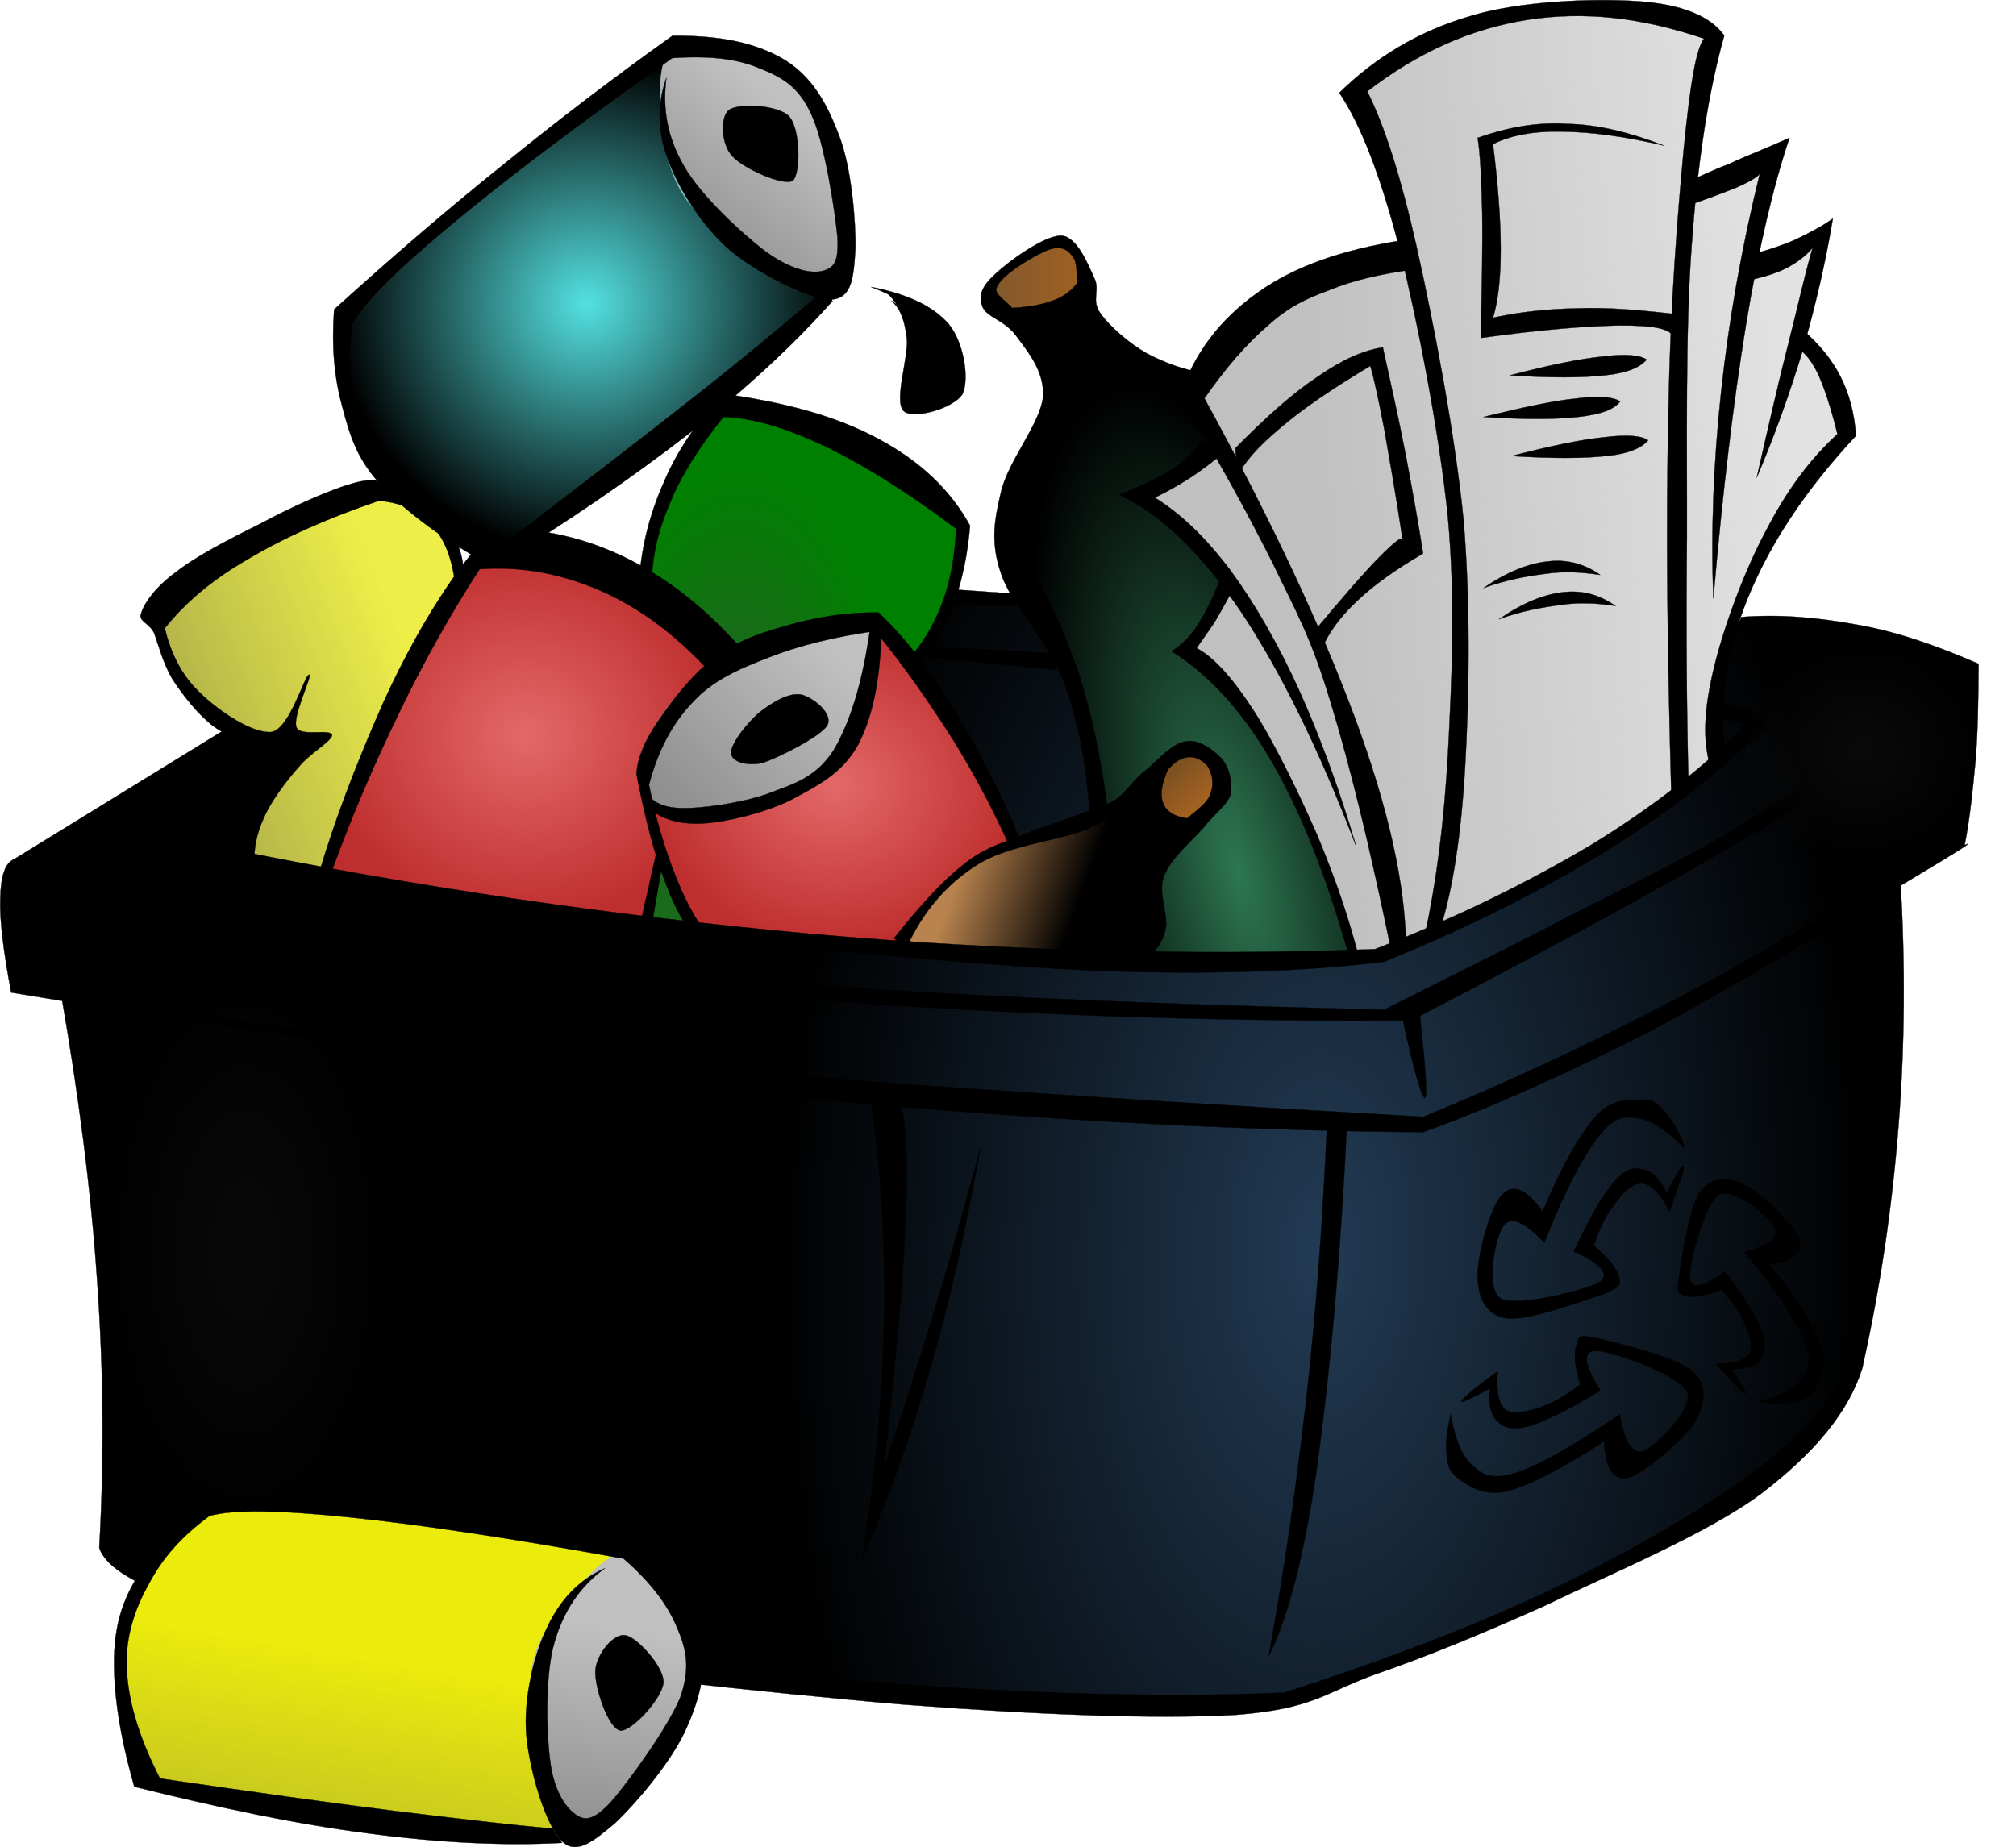 <?xml version="1.0" encoding="UTF-8" standalone="no"?>
<!-- Created with Inkscape (http://www.inkscape.org/) -->

<svg
   xmlns:dc="http://purl.org/dc/elements/1.1/"
   xmlns:cc="http://creativecommons.org/ns#"
   xmlns:rdf="http://www.w3.org/1999/02/22-rdf-syntax-ns#"
   xmlns:svg="http://www.w3.org/2000/svg"
   xmlns="http://www.w3.org/2000/svg"
   xmlns:xlink="http://www.w3.org/1999/xlink"
   xmlns:sodipodi="http://sodipodi.sourceforge.net/DTD/sodipodi-0.dtd"
   xmlns:inkscape="http://www.inkscape.org/namespaces/inkscape"
   id="svg2"
   xml:space="preserve"
   version="1.1"
   viewBox="0 0 254.523 233.265"
   inkscape:version="0.91 r13725"
   sodipodi:docname="RECYCLE-shaded.svg"
   width="254.523"
   height="233.263"><defs
     id="defs205005"><linearGradient
       inkscape:collect="always"
       id="linearGradient205862"><stop
         style="stop-color:#ffffff;stop-opacity:1;"
         offset="0"
         id="stop205864" /><stop
         style="stop-color:#ffffff;stop-opacity:0;"
         offset="1"
         id="stop205866" /></linearGradient><linearGradient
       inkscape:collect="always"
       id="linearGradient205700"><stop
         style="stop-color:#7f5122;stop-opacity:1;"
         offset="0"
         id="stop205702" /><stop
         style="stop-color:#7f5122;stop-opacity:0;"
         offset="1"
         id="stop205704" /></linearGradient><linearGradient
       inkscape:collect="always"
       id="linearGradient205690"><stop
         style="stop-color:#b8834e;stop-opacity:1;"
         offset="0"
         id="stop205692" /><stop
         style="stop-color:#b8834e;stop-opacity:0;"
         offset="1"
         id="stop205694" /></linearGradient><linearGradient
       inkscape:collect="always"
       id="linearGradient205672"><stop
         style="stop-color:#39648f;stop-opacity:1;"
         offset="0"
         id="stop205674" /><stop
         style="stop-color:#39648f;stop-opacity:0;"
         offset="1"
         id="stop205676" /></linearGradient><linearGradient
       inkscape:collect="always"
       id="linearGradient205662"><stop
         style="stop-color:#8f8f8f;stop-opacity:1;"
         offset="0"
         id="stop205664" /><stop
         style="stop-color:#8f8f8f;stop-opacity:0;"
         offset="1"
         id="stop205666" /></linearGradient><linearGradient
       inkscape:collect="always"
       id="linearGradient205652"><stop
         style="stop-color:#8f8f8f;stop-opacity:1;"
         offset="0"
         id="stop205654" /><stop
         style="stop-color:#8f8f8f;stop-opacity:0;"
         offset="1"
         id="stop205656" /></linearGradient><linearGradient
       inkscape:collect="always"
       id="linearGradient205642"><stop
         style="stop-color:#8f8f8f;stop-opacity:1;"
         offset="0"
         id="stop205644" /><stop
         style="stop-color:#8f8f8f;stop-opacity:0;"
         offset="1"
         id="stop205646" /></linearGradient><linearGradient
       inkscape:collect="always"
       id="linearGradient205624"><stop
         style="stop-color:#c8c820;stop-opacity:1;"
         offset="0"
         id="stop205626" /><stop
         style="stop-color:#c8c820;stop-opacity:0;"
         offset="1"
         id="stop205628" /></linearGradient><linearGradient
       inkscape:collect="always"
       id="linearGradient205614"><stop
         style="stop-color:#afaf4a;stop-opacity:1;"
         offset="0"
         id="stop205616" /><stop
         style="stop-color:#afaf4a;stop-opacity:0;"
         offset="1"
         id="stop205618" /></linearGradient><linearGradient
       inkscape:collect="always"
       id="linearGradient205604"><stop
         style="stop-color:#2f5a2f;stop-opacity:1;"
         offset="0"
         id="stop205606" /><stop
         style="stop-color:#2f5a2f;stop-opacity:0;"
         offset="1"
         id="stop205608" /></linearGradient><linearGradient
       inkscape:collect="always"
       id="linearGradient205591"><stop
         style="stop-color:#e36969;stop-opacity:1;"
         offset="0"
         id="stop205593" /><stop
         style="stop-color:#e36969;stop-opacity:0;"
         offset="1"
         id="stop205595" /></linearGradient><linearGradient
       inkscape:collect="always"
       id="linearGradient205579"><stop
         style="stop-color:#e2e2e2;stop-opacity:1;"
         offset="0"
         id="stop205581" /><stop
         style="stop-color:#e2e2e2;stop-opacity:0;"
         offset="1"
         id="stop205583" /></linearGradient><linearGradient
       inkscape:collect="always"
       id="linearGradient205569"><stop
         style="stop-color:#81582f;stop-opacity:1;"
         offset="0"
         id="stop205571" /><stop
         style="stop-color:#81582f;stop-opacity:0;"
         offset="1"
         id="stop205573" /></linearGradient><linearGradient
       inkscape:collect="always"
       id="linearGradient205559"><stop
         style="stop-color:#2d7752;stop-opacity:1;"
         offset="0"
         id="stop205561" /><stop
         style="stop-color:#2d7752;stop-opacity:0;"
         offset="1"
         id="stop205563" /></linearGradient><linearGradient
       inkscape:collect="always"
       id="linearGradient205549"><stop
         style="stop-color:#54e1e1;stop-opacity:1;"
         offset="0"
         id="stop205551" /><stop
         style="stop-color:#54e1e1;stop-opacity:0;"
         offset="1"
         id="stop205553" /></linearGradient><radialGradient
       inkscape:collect="always"
       xlink:href="#linearGradient205549"
       id="radialGradient205555"
       cx="74.097"
       cy="38.344"
       fx="74.097"
       fy="38.344"
       r="31.663"
       gradientTransform="matrix(1,0,0,0.993,0,0.263)"
       gradientUnits="userSpaceOnUse" /><radialGradient
       inkscape:collect="always"
       xlink:href="#linearGradient205559"
       id="radialGradient205565"
       cx="155.418"
       cy="95.542"
       fx="155.418"
       fy="95.542"
       r="21.818"
       gradientTransform="matrix(0.97,-0.243,0.702,2.803,-61.449,-119.91)"
       gradientUnits="userSpaceOnUse" /><linearGradient
       inkscape:collect="always"
       xlink:href="#linearGradient205569"
       id="linearGradient205575"
       x1="124.672"
       y1="35.838"
       x2="137.299"
       y2="35.838"
       gradientUnits="userSpaceOnUse" /><linearGradient
       inkscape:collect="always"
       xlink:href="#linearGradient205579"
       id="linearGradient205585"
       x1="225.778"
       y1="55.093"
       x2="165.134"
       y2="59.807"
       gradientUnits="userSpaceOnUse" /><radialGradient
       inkscape:collect="always"
       xlink:href="#linearGradient205591"
       id="radialGradient205597"
       cx="105.422"
       cy="99.063"
       fx="105.422"
       fy="99.063"
       r="23.562"
       gradientTransform="matrix(1,0,0,0.871,0,12.827)"
       gradientUnits="userSpaceOnUse" /><radialGradient
       inkscape:collect="always"
       xlink:href="#linearGradient205591"
       id="radialGradient205599"
       cx="66.326"
       cy="92.774"
       fx="66.326"
       fy="92.774"
       r="25.685"
       gradientTransform="matrix(1,0,0,0.922,0,7.273)"
       gradientUnits="userSpaceOnUse" /><radialGradient
       inkscape:collect="always"
       xlink:href="#linearGradient205604"
       id="radialGradient205610"
       cx="91.192"
       cy="94.256"
       fx="91.192"
       fy="94.256"
       r="20.178"
       gradientTransform="matrix(0.997,0.082,-0.172,2.082,16.552,-102.676)"
       gradientUnits="userSpaceOnUse" /><linearGradient
       inkscape:collect="always"
       xlink:href="#linearGradient205614"
       id="linearGradient205620"
       x1="22.972"
       y1="95.466"
       x2="52.206"
       y2="84.099"
       gradientUnits="userSpaceOnUse" /><linearGradient
       inkscape:collect="always"
       xlink:href="#linearGradient205624"
       id="linearGradient205630"
       x1="38.005"
       y1="229.044"
       x2="41.611"
       y2="207.875"
       gradientUnits="userSpaceOnUse" /><linearGradient
       inkscape:collect="always"
       xlink:href="#linearGradient205642"
       id="linearGradient205648"
       x1="75.016"
       y1="232.113"
       x2="78.707"
       y2="206.005"
       gradientUnits="userSpaceOnUse" /><linearGradient
       inkscape:collect="always"
       xlink:href="#linearGradient205652"
       id="linearGradient205658"
       x1="85.136"
       y1="101.795"
       x2="104.542"
       y2="82.038"
       gradientUnits="userSpaceOnUse" /><linearGradient
       inkscape:collect="always"
       xlink:href="#linearGradient205662"
       id="linearGradient205668"
       x1="88.273"
       y1="32.487"
       x2="101.488"
       y2="15.552"
       gradientUnits="userSpaceOnUse" /><radialGradient
       inkscape:collect="always"
       xlink:href="#linearGradient205672"
       id="radialGradient205678"
       cx="166.373"
       cy="173.623"
       fx="166.373"
       fy="173.623"
       r="124.045"
       gradientTransform="matrix(0.549,0.015,-0.029,1.023,80.339,-22.563)"
       gradientUnits="userSpaceOnUse" /><linearGradient
       inkscape:collect="always"
       xlink:href="#linearGradient205690"
       id="linearGradient205696"
       x1="122.276"
       y1="107.145"
       x2="136.849"
       y2="112.437"
       gradientUnits="userSpaceOnUse" /><linearGradient
       inkscape:collect="always"
       xlink:href="#linearGradient205700"
       id="linearGradient205706"
       x1="147.742"
       y1="97.916"
       x2="151.1"
       y2="101.376"
       gradientUnits="userSpaceOnUse" /><radialGradient
       inkscape:collect="always"
       xlink:href="#linearGradient205862"
       id="radialGradient205868"
       cx="43.069"
       cy="146.515"
       fx="43.069"
       fy="146.515"
       r="16.8"
       gradientTransform="matrix(1,0,0,1.491,-14.662,-85.977)"
       gradientUnits="userSpaceOnUse" /><filter
       inkscape:collect="always"
       style="color-interpolation-filters:sRGB"
       id="filter205890"
       x="-0.136"
       width="1.272"
       y="-0.091"
       height="1.182"><feGaussianBlur
         inkscape:collect="always"
         stdDeviation="1.904"
         id="feGaussianBlur205892" /></filter><radialGradient
       inkscape:collect="always"
       xlink:href="#linearGradient205862"
       id="radialGradient205969"
       gradientUnits="userSpaceOnUse"
       gradientTransform="matrix(1,0,0,1.491,-14.662,-85.977)"
       cx="43.069"
       cy="146.515"
       fx="43.069"
       fy="146.515"
       r="16.8" /></defs><sodipodi:namedview
     pagecolor="#ffffff"
     bordercolor="#666666"
     borderopacity="1"
     objecttolerance="10"
     gridtolerance="10"
     guidetolerance="10"
     inkscape:pageopacity="0"
     inkscape:pageshadow="2"
     inkscape:window-width="1916"
     inkscape:window-height="1035"
     id="namedview205003"
     showgrid="false"
     inkscape:zoom="2.5328799"
     inkscape:cx="85.839121"
     inkscape:cy="81.815662"
     inkscape:window-x="4"
     inkscape:window-y="1"
     inkscape:window-maximized="1"
     inkscape:current-layer="g205971"
     fit-margin-top="0"
     fit-margin-left="0"
     fit-margin-right="0"
     fit-margin-bottom="0" /><g
     id="Layer_1"><g
       id="g7"><g
         id="g205710"><g
           id="g205971"><g
             id="g4449"><path
               inkscape:connector-curvature="0"
               d="m 112.06,37.066 c 0.828,0.864 1.404,1.728 1.872,2.592 0.468,0.756 0.684,1.224 0.792,2.52 -0.072,1.26 -0.324,3.708 -0.36,5.112 -0.036,1.296 -0.216,2.232 0.432,2.808 0.54,0.576 2.268,0.792 3.24,0.648 1.008,-0.252 2.052,-1.008 2.592,-1.98 0.432,-1.224 0.432,-2.7 0,-4.284 -0.468,-1.584 -1.296,-3.384 -2.484,-4.572 -1.224,-1.188 -2.808,-1.98 -4.752,-2.376 -0.432,-0.144 -0.864,-0.288 -1.332,-0.468 z"
               style="fill:#000;fill-opacity:1;fill-rule:evenodd"
               id="path9" /><path
               inkscape:connector-curvature="0"
               d="m 247.53,85.09 c -5.365,-2.7 -10.152,-4.572 -14.904,-5.616 -4.68,-1.152 4.248,-0.036 -13.068,-0.684 -17.713,-0.684 -71.568,-3.168 -91.045,-3.168 -19.403,-0.144 -13.607,2.196 -24.119,2.736 -10.584,0.396 -29.052,-0.36 -38.304,0.216 -9.288,0.684 -11.556,1.836 -16.92,3.6 -5.436,1.62 -11.88,4.248 -15.3,6.084 -3.42,1.692 -3.672,3.168 -5.184,4.284 -1.656,1.08 -1.836,0.936 -4.284,2.484 -2.484,1.512 -7.416,4.608 -10.368,6.516 -2.952,1.728 -5.364,3.06 -7.236,4.284 -1.98,1.224 -3.348,1.836 -4.248,2.952 -0.972,1.044 -1.404,1.44 -1.584,3.132 -0.324,1.692 -0.18,4.5 0,6.768 0.18,2.16 0.504,4.14 1.116,6.084 l 6.984,1.152 c 1.692,10.188 3.06,18.468 3.816,24.983 0.648,6.408 0.9,6.229 0.9,13.752 -0.036,7.524 -0.288,17.677 -0.9,30.889 -0.612,0.899 1.728,2.304 7.452,4.067 5.58,1.729 10.44,3.996 26.388,6.517 16.092,2.556 49.32,6.731 68.724,8.352 19.188,1.44 34.165,1.584 45.757,0.432 3.096,-1.044 7.775,-2.592 14.184,-5.184 6.443,-2.556 17.207,-6.876 24.119,-9.9 6.84,-3.132 11.16,-4.571 16.705,-8.352 5.4,-3.888 10.656,-8.388 15.768,-14.184 0.9,0.144 1.801,-1.692 2.699,-5.652 0.9,-4.104 1.801,-11.16 2.701,-18.252 0.828,-7.309 1.943,-16.92 2.232,-24.12 0.143,-7.056 -0.182,-13.14 -1.117,-18.252 l 9.252,-5.616 c 0.793,-3.888 1.117,-7.452 1.117,-10.836 -0.073,-3.456 -0.47,-6.48 -1.333,-9.468 z"
               style="fill:#000;fill-opacity:1;fill-rule:evenodd"
               id="path11" /><path
               inkscape:connector-curvature="0"
               id="path205670"
               style="opacity:0.589;fill:url(#radialGradient205678);fill-opacity:1;fill-rule:evenodd"
               d="m 247.53,85.09 c -5.365,-2.7 -10.152,-4.572 -14.904,-5.616 -4.68,-1.152 4.248,-0.036 -13.068,-0.684 -17.713,-0.684 -71.568,-3.168 -91.045,-3.168 -19.403,-0.144 -13.607,2.196 -24.119,2.736 -10.584,0.396 -29.052,-0.36 -38.304,0.216 -9.288,0.684 -11.556,1.836 -16.92,3.6 -5.436,1.62 -11.88,4.248 -15.3,6.084 -3.42,1.692 -3.672,3.168 -5.184,4.284 -1.656,1.08 -1.836,0.936 -4.284,2.484 -2.484,1.512 -7.416,4.608 -10.368,6.516 -2.952,1.728 -5.364,3.06 -7.236,4.284 -1.98,1.224 -3.348,1.836 -4.248,2.952 -0.972,1.044 -1.404,1.44 -1.584,3.132 -0.324,1.692 -0.18,4.5 0,6.768 0.18,2.16 0.504,4.14 1.116,6.084 l 6.984,1.152 c 1.692,10.188 3.06,18.468 3.816,24.983 0.648,6.408 0.9,6.229 0.9,13.752 -0.036,7.524 -0.288,17.677 -0.9,30.889 -0.612,0.899 1.728,2.304 7.452,4.067 5.58,1.729 10.44,3.996 26.388,6.517 16.092,2.556 49.32,6.731 68.724,8.352 19.188,1.44 34.165,1.584 45.757,0.432 3.096,-1.044 7.775,-2.592 14.184,-5.184 6.443,-2.556 17.207,-6.876 24.119,-9.9 6.84,-3.132 11.16,-4.571 16.705,-8.352 5.4,-3.888 10.656,-8.388 15.768,-14.184 0.9,0.144 1.801,-1.692 2.699,-5.652 0.9,-4.104 1.801,-11.16 2.701,-18.252 0.828,-7.309 1.943,-16.92 2.232,-24.12 0.143,-7.056 -0.182,-13.14 -1.117,-18.252 l 9.252,-5.616 c 0.793,-3.888 1.117,-7.452 1.117,-10.836 -0.073,-3.456 -0.47,-6.48 -1.333,-9.468 z" /><path
               inkscape:connector-curvature="0"
               d="m 42.656,39.586 c -0.432,3.924 -0.252,7.56 0.684,11.052 0.864,3.384 1.188,6.48 4.716,9.684 3.528,3.24 8.676,6.3 16.02,9.468 7.704,-4.86 14.76,-10.08 21.852,-15.804 6.984,-5.796 13.464,-11.772 19.832,-18.468 -3.996,-0.36 -7.308,-1.404 -10.368,-3.132 -3.06,-1.8 -5.76,-4.932 -7.668,-7.452 -1.908,-2.592 -3.06,-5.148 -3.6,-8.1 -0.576,-3.096 -0.504,-6.264 0.216,-9.936 -7.74,5.328 -14.796,10.44 -21.852,16.02 -7.02,5.544 -13.5,10.872 -19.836,16.668 z"
               style="fill:#000;fill-opacity:1;fill-rule:evenodd"
               id="path13" /><path
               inkscape:connector-curvature="0"
               d="m 128.98,41.17 c 1.404,1.62 2.377,3.348 2.916,5.184 0.432,1.836 1.008,3.132 0.217,5.832 -0.9,2.664 -4.393,6.552 -4.934,10.152 -0.504,3.42 0.324,7.164 1.801,10.836 1.367,3.672 4.717,7.344 6.301,11.016 1.402,3.564 1.908,7.56 2.482,10.62 0.504,3.06 0.9,5.4 0.9,7.416 l 4.5,-1.8 c 1.764,-2.304 3.133,-3.744 4.5,-4.716 1.26,-0.972 1.945,-1.224 3.168,-0.9 1.188,0.144 3.709,1.188 4.068,2.448 0.252,1.332 -1.225,3.348 -2.484,5.22 -1.332,1.728 -4.248,3.276 -5.436,5.184 -1.297,1.764 -1.836,4.212 -2.016,5.832 -0.217,1.548 1.008,2.556 0.9,3.852 -0.145,1.296 -0.793,2.52 -1.801,3.816 2.916,-0.072 6.119,-0.072 9.469,0 3.42,0.035 7.596,0.468 10.584,0.468 2.807,-0.072 5.039,-0.252 6.551,-0.685 -0.324,-2.699 -1.08,-5.616 -2.268,-9.036 -1.152,-3.456 -2.951,-7.488 -4.717,-11.268 -1.979,-3.924 -4.211,-8.568 -6.551,-11.7 -2.377,-3.096 -4.645,-5.472 -7.201,-6.984 1.332,-0.72 2.16,-1.944 2.916,-3.384 0.648,-1.476 1.08,-3.456 1.152,-5.652 -0.863,-2.376 -1.943,-4.356 -3.635,-6.084 -1.693,-1.728 -3.744,-3.204 -6.301,-4.284 3.133,-1.188 5.58,-2.268 7.199,-3.384 1.621,-1.116 2.449,-2.16 2.484,-3.132 l -2.916,-5.652 0.9,-2.916 c -2.053,0.108 -4.213,-0.612 -6.768,-2.016 -2.592,-1.476 -5.328,-3.78 -8.352,-6.768 -2.516,0.829 -5.071,1.657 -7.628,2.485 z"
               style="fill:#000;fill-rule:evenodd"
               id="path15" /><path
               inkscape:connector-curvature="0"
               d="m 112.75,119.36 c 1.872,-3.132 3.924,-5.76 6.3,-7.884 2.376,-2.16 4.932,-3.816 7.668,-4.968 2.555,-1.188 4.859,-1.08 7.883,-2.016 2.881,-1.008 6.156,-2.412 9.686,-4.068 l 3.852,4.752 c -1.873,2.304 -3.023,4.176 -3.6,5.616 -0.648,1.404 0.072,1.836 0.215,2.952 0.072,1.08 0.721,2.232 0.432,3.6 -0.395,1.368 -1.115,2.664 -2.447,4.284 -4.535,-0.145 -9.18,-0.324 -14.221,-0.685 -5.113,-0.394 -10.188,-0.97 -15.768,-1.583 z"
               style="fill:#000;fill-opacity:1;fill-rule:evenodd"
               id="path17" /><path
               inkscape:connector-curvature="0"
               id="path205680"
               style="fill:url(#linearGradient205696);fill-opacity:1;fill-rule:evenodd"
               d="m 112.75,119.36 c 1.872,-3.132 3.924,-5.76 6.3,-7.884 2.376,-2.16 4.932,-3.816 7.668,-4.968 2.555,-1.188 4.859,-1.08 7.883,-2.016 2.881,-1.008 6.156,-2.412 9.686,-4.068 l 3.852,4.752 c -1.873,2.304 -3.023,4.176 -3.6,5.616 -0.648,1.404 0.072,1.836 0.215,2.952 0.072,1.08 0.721,2.232 0.432,3.6 -0.395,1.368 -1.115,2.664 -2.447,4.284 -4.535,-0.145 -9.18,-0.324 -14.221,-0.685 -5.113,-0.394 -10.188,-0.97 -15.768,-1.583 z" /><path
               inkscape:connector-curvature="0"
               d="m 81.86,100.89 c 0.576,2.88 1.332,5.652 2.268,8.316 0.936,2.664 2.016,5.22 3.384,7.668 l 25.92,2.7 c 1.656,-2.665 3.384,-5.041 5.184,-6.984 1.692,-2.088 3.636,-3.96 5.4,-4.932 1.692,-0.9 3.349,-1.224 4.968,-0.684 -2.557,-4.86 -4.968,-9.396 -7.668,-13.752 -2.772,-4.392 -6.264,-9.792 -8.136,-12.168 -1.836,-2.376 -2.808,-3.06 -2.916,-2.052 0.54,5.112 0.036,9.324 -1.368,12.636 -1.512,3.348 -4.536,5.328 -7.416,7.2 -2.88,1.656 -7.488,2.736 -9.936,3.384 -2.556,0.684 -3.636,0.864 -5.184,0.684 -1.692,-0.216 -3.06,-0.936 -4.5,-2.016 z"
               style="fill:#bf2e2e;fill-opacity:1;fill-rule:evenodd"
               id="path19" /><path
               inkscape:connector-curvature="0"
               id="path21"
               d="m 89.996,50.387 c -0.792,1.44 -1.727,3.6 -2.951,6.336 -1.296,2.808 -3.419,6.875 -4.283,10.115 -0.9,3.06 -1.152,5.725 -0.9,8.137 l 9.936,8.783 c 2.7,-1.296 5.579,-2.448 8.783,-3.168 3.168,-0.864 6.552,-1.296 10.152,-1.584 l 5.186,4.537 c 1.872,-3.204 3.238,-6.085 4.246,-9.037 0.972,-2.88 1.333,-5.652 1.369,-8.316 -1.692,-2.88 -3.997,-5.363 -7.453,-7.451 -3.492,-2.124 -8.782,-3.852 -12.814,-5.184 -4.032,-1.44 -7.742,-2.448 -11.27,-3.168 z m -6.768,58.604 -2.051,7.451 7.451,1.117 c -0.612,-0.864 -1.368,-1.945 -2.268,-3.385 -0.901,-1.512 -1.945,-3.096 -3.133,-5.184 z"
               style="fill:#008000;fill-rule:evenodd" /><path
               inkscape:connector-curvature="0"
               style="fill:url(#radialGradient205610);fill-opacity:1;fill-rule:evenodd"
               d="m 89.996,50.387 c -0.792,1.44 -1.727,3.6 -2.951,6.336 -1.296,2.808 -3.419,6.875 -4.283,10.115 -0.9,3.06 -1.152,5.725 -0.9,8.137 l 9.936,8.783 c 2.7,-1.296 5.579,-2.448 8.783,-3.168 3.168,-0.864 6.552,-1.296 10.152,-1.584 l 5.186,4.537 c 1.872,-3.204 3.238,-6.085 4.246,-9.037 0.972,-2.88 1.333,-5.652 1.369,-8.316 -1.692,-2.88 -3.997,-5.363 -7.453,-7.451 -3.492,-2.124 -8.782,-3.852 -12.814,-5.184 -4.032,-1.44 -7.742,-2.448 -11.27,-3.168 z m -6.768,58.604 -2.051,7.451 7.451,1.117 c -0.612,-0.864 -1.368,-1.945 -2.268,-3.385 -0.901,-1.512 -1.945,-3.096 -3.133,-5.184 z"
               id="path205602" /><path
               sodipodi:nodetypes="cccccccccc"
               inkscape:connector-curvature="0"
               d="m 91.329,83.074 c -3.996,2.628 -6.732,5.328 -8.352,8.1 -1.656,2.772 -1.98,6.48 -1.548,8.352 0.324,1.8 1.399,2.326 3.163,2.83 1.692,0.396 3.929,0.59 7.205,-0.13 3.312,-0.72 9.936,-1.944 13.068,-4.5 2.952,-2.7 4.104,-8.172 4.968,-11.268 0.864,-3.132 0.936,-5.616 0.216,-7.452 -4.788,0.684 -8.604,1.368 -11.736,2.052 -3.097,0.72 -5.473,1.26 -6.984,2.016 z"
               style="fill:#c0c0c0;fill-rule:evenodd"
               id="path25" /><path
               inkscape:connector-curvature="0"
               id="path205587"
               style="fill:url(#radialGradient205597);fill-opacity:1;fill-rule:evenodd"
               d="m 81.86,100.89 c 0.576,2.88 1.332,5.652 2.268,8.316 0.936,2.664 2.016,5.22 3.384,7.668 l 25.92,2.7 c 1.656,-2.665 3.384,-5.041 5.184,-6.984 1.692,-2.088 3.636,-3.96 5.4,-4.932 1.692,-0.9 3.349,-1.224 4.968,-0.684 -2.557,-4.86 -4.968,-9.396 -7.668,-13.752 -2.772,-4.392 -6.264,-9.792 -8.136,-12.168 -1.836,-2.376 -2.808,-3.06 -2.916,-2.052 0.54,5.112 0.036,9.324 -1.368,12.636 -1.512,3.348 -4.536,5.328 -7.416,7.2 -2.88,1.656 -7.488,2.736 -9.936,3.384 -2.556,0.684 -3.636,0.864 -5.184,0.684 -1.692,-0.216 -3.06,-0.936 -4.5,-2.016 z" /><path
               inkscape:connector-curvature="0"
               d="m 144.97,99.31 c -0.9,0.972 -0.973,1.944 -0.217,2.916 0.684,0.972 2.232,1.944 4.5,2.916 l 5.4,-5.616 c -0.721,-1.908 -1.439,-3.312 -2.447,-4.068 -1.045,-0.828 -2.125,-1.044 -3.385,-0.648 -1.259,1.476 -2.556,2.988 -3.851,4.5 z"
               style="fill:#a16121;fill-rule:evenodd"
               id="path27" /><path
               inkscape:connector-curvature="0"
               id="path205698"
               style="fill:url(#linearGradient205706);fill-opacity:1;fill-rule:evenodd"
               d="m 144.97,99.31 c -0.9,0.972 -0.973,1.944 -0.217,2.916 0.684,0.972 2.232,1.944 4.5,2.916 l 5.4,-5.616 c -0.721,-1.908 -1.439,-3.312 -2.447,-4.068 -1.045,-0.828 -2.125,-1.044 -3.385,-0.648 -1.259,1.476 -2.556,2.988 -3.851,4.5 z" /><path
               inkscape:connector-curvature="0"
               d="m 125.13,37.786 5.401,3.384 6.768,-5.184 -0.684,-3.168 c -0.9,-1.008 -1.584,-1.728 -2.449,-2.016 -0.828,-0.396 -1.656,-0.396 -2.484,0 -0.936,0.36 -1.871,1.296 -2.951,2.232 -1.115,0.9 -3.06,1.8 -3.6,2.7 -0.612,0.792 -0.612,1.476 -0.001,2.052 z"
               style="fill:#a16121;fill-rule:evenodd"
               id="path29" /><path
               inkscape:connector-curvature="0"
               d="m 177.66,32.134 c -3.492,-0.324 -7.127,0.252 -11.053,2.268 -4.066,1.98 -9.936,6.444 -12.6,9.216 -2.699,2.628 -3.779,4.644 -3.383,6.336 l 2.699,6.084 c -1.871,1.404 -3.527,2.556 -4.969,3.6 -1.475,0.972 -2.627,1.8 -3.6,2.484 3.061,2.952 5.293,5.292 6.984,7.416 1.584,2.016 2.484,3.6 2.699,4.752 -0.756,1.656 -1.547,3.204 -2.23,4.5 -0.756,1.332 -1.441,2.412 -2.053,3.384 2.16,2.196 4.141,4.5 6.084,6.768 1.873,2.196 3.6,4.428 5.184,6.984 1.549,2.592 2.809,5.364 4.068,8.316 1.188,2.88 2.195,6.012 3.168,8.82 0.828,2.7 1.549,5.004 2.016,7.2 0.072,0.972 1.369,1.044 4.033,0.216 2.627,-0.828 7.164,-3.204 11.52,-5.184 4.248,-2.268 9.684,-4.716 13.969,-7.2 4.211,-2.484 7.99,-5.076 11.051,-7.2 2.881,-2.16 4.932,-3.924 6.301,-5.436 -0.684,-2.664 -0.828,-5.472 -0.432,-8.568 0.287,-3.168 1.367,-6.444 2.699,-10.116 1.367,-3.78 2.988,-8.136 5.4,-11.952 2.34,-3.744 5.148,-7.272 8.568,-10.584 -0.576,-2.484 -1.404,-4.644 -2.484,-6.768 -1.152,-2.124 -2.412,-4.032 -4.068,-5.868 l 2.484,-12.168 c -0.721,0.54 -1.945,1.26 -3.385,2.016 -1.512,0.756 -3.383,1.584 -5.615,2.484 l 3.131,-14.184 -10.799,4.5 c 0.18,-2.952 0.684,-6.012 1.115,-9.468 0.541,-3.492 1.008,-7.128 1.801,-11.052 -6.121,-1.512 -11.125,-2.412 -15.553,-2.7 -4.393,-0.324 -7.271,0.108 -10.584,0.9 -3.42,0.756 -6.084,1.908 -9.252,3.6 -3.168,1.62 -6.229,3.6 -9.469,6.084 1.441,2.916 2.773,5.976 3.854,9.468 1.117,3.456 2.018,7.092 2.701,11.052 z"
               style="fill:#c0c0c0;fill-rule:evenodd"
               id="path31" /><path
               inkscape:connector-curvature="0"
               id="path205577"
               style="fill:url(#linearGradient205585);fill-opacity:1;fill-rule:evenodd"
               d="m 177.66,32.134 c -3.492,-0.324 -7.127,0.252 -11.053,2.268 -4.066,1.98 -9.936,6.444 -12.6,9.216 -2.699,2.628 -3.779,4.644 -3.383,6.336 l 2.699,6.084 c -1.871,1.404 -3.527,2.556 -4.969,3.6 -1.475,0.972 -2.627,1.8 -3.6,2.484 3.061,2.952 5.293,5.292 6.984,7.416 1.584,2.016 2.484,3.6 2.699,4.752 -0.756,1.656 -1.547,3.204 -2.23,4.5 -0.756,1.332 -1.441,2.412 -2.053,3.384 2.16,2.196 4.141,4.5 6.084,6.768 1.873,2.196 3.6,4.428 5.184,6.984 1.549,2.592 2.809,5.364 4.068,8.316 1.188,2.88 2.195,6.012 3.168,8.82 0.828,2.7 1.549,5.004 2.016,7.2 0.072,0.972 1.369,1.044 4.033,0.216 2.627,-0.828 7.164,-3.204 11.52,-5.184 4.248,-2.268 9.684,-4.716 13.969,-7.2 4.211,-2.484 7.99,-5.076 11.051,-7.2 2.881,-2.16 4.932,-3.924 6.301,-5.436 -0.684,-2.664 -0.828,-5.472 -0.432,-8.568 0.287,-3.168 1.367,-6.444 2.699,-10.116 1.367,-3.78 2.988,-8.136 5.4,-11.952 2.34,-3.744 5.148,-7.272 8.568,-10.584 -0.576,-2.484 -1.404,-4.644 -2.484,-6.768 -1.152,-2.124 -2.412,-4.032 -4.068,-5.868 l 2.484,-12.168 c -0.721,0.54 -1.945,1.26 -3.385,2.016 -1.512,0.756 -3.383,1.584 -5.615,2.484 l 3.131,-14.184 -10.799,4.5 c 0.18,-2.952 0.684,-6.012 1.115,-9.468 0.541,-3.492 1.008,-7.128 1.801,-11.052 -6.121,-1.512 -11.125,-2.412 -15.553,-2.7 -4.393,-0.324 -7.271,0.108 -10.584,0.9 -3.42,0.756 -6.084,1.908 -9.252,3.6 -3.168,1.62 -6.229,3.6 -9.469,6.084 1.441,2.916 2.773,5.976 3.854,9.468 1.117,3.456 2.018,7.092 2.701,11.052 z" /><path
               inkscape:connector-curvature="0"
               d="m 41.972,111.01 c 0.756,0.252 4.392,0.9 11.052,1.8 6.66,0.864 16.056,2.124 28.62,3.636 l 2.016,-8.136 -2.232,-9.252 c -0.288,-1.188 -0.072,-2.736 0.648,-4.5 0.756,-1.836 1.872,-4.536 3.636,-6.3 1.656,-1.8 3.708,-3.348 6.3,-4.5 -3.78,-4.504 -8.064,-7.96 -13.284,-10.372 -5.22,-2.52 -10.944,-3.852 -17.604,-4.284 -2.772,3.888 -5.544,8.388 -8.316,13.5 -2.808,5.148 -6.336,12.204 -8.351,17.136 -1.98,4.788 -3.384,8.532 -3.816,11.52 0.431,-0.073 0.863,-0.144 1.331,-0.252 z"
               style="fill:#bf2e2e;fill-opacity:1;fill-rule:evenodd"
               id="path33" /><path
               inkscape:connector-curvature="0"
               id="path205589"
               style="fill:url(#radialGradient205599);fill-opacity:1;fill-rule:evenodd"
               d="m 41.972,111.01 c 0.756,0.252 4.392,0.9 11.052,1.8 6.66,0.864 16.056,2.124 28.62,3.636 l 2.016,-8.136 -2.232,-9.252 c -0.288,-1.188 -0.072,-2.736 0.648,-4.5 0.756,-1.836 1.872,-4.536 3.636,-6.3 1.656,-1.8 3.708,-3.348 6.3,-4.5 -3.78,-4.504 -8.064,-7.96 -13.284,-10.372 -5.22,-2.52 -10.944,-3.852 -17.604,-4.284 -2.772,3.888 -5.544,8.388 -8.316,13.5 -2.808,5.148 -6.336,12.204 -8.351,17.136 -1.98,4.788 -3.384,8.532 -3.816,11.52 0.431,-0.073 0.863,-0.144 1.331,-0.252 z" /><ellipse
               style="opacity:0.184;fill:url(#radialGradient205868);fill-opacity:1;fill-rule:evenodd;stroke:none;stroke-width:1.2;stroke-linecap:round;stroke-linejoin:round;stroke-miterlimit:4;stroke-dasharray:none;stroke-opacity:1;filter:url(#filter205890)"
               id="path205860"
               cx="28.407"
               cy="132.464"
               rx="16.8"
               ry="25.047"
               transform="matrix(1.134,0,0,1.504,-1.257,-41.336)" /><path
               inkscape:connector-curvature="0"
               d="m 20.336,76.99 c -0.684,1.188 -0.756,2.412 -0.216,4.068 0.576,1.512 1.8,3.636 3.384,5.4 1.404,1.764 2.484,3.816 5.184,5.184 2.7,1.26 6.372,2.088 11.016,2.484 -1.8,1.656 -3.348,3.204 -4.5,4.5 -1.224,1.332 -2.124,1.584 -2.7,3.384 -0.612,1.656 -1.08,3.96 -1.116,6.768 l 9.252,2.484 c 2.088,-6.768 4.536,-13.212 7.632,-19.62 3.024,-6.408 6.516,-12.6 10.62,-18.72 -0.864,-2.88 -2.052,-5.004 -3.852,-6.768 -1.8,-1.872 -3.456,-3.492 -6.768,-3.6 -3.456,-0.036 -9.144,0.9 -13.752,3.384 -4.68,2.412 -9.359,6.048 -14.184,11.052 z"
               style="fill:#eeee49;fill-opacity:1;fill-rule:evenodd"
               id="path35" /><path
               inkscape:connector-curvature="0"
               id="path205612"
               style="fill:url(#linearGradient205620);fill-opacity:1;fill-rule:evenodd"
               d="m 20.336,76.99 c -0.684,1.188 -0.756,2.412 -0.216,4.068 0.576,1.512 1.8,3.636 3.384,5.4 1.404,1.764 2.484,3.816 5.184,5.184 2.7,1.26 6.372,2.088 11.016,2.484 -1.8,1.656 -3.348,3.204 -4.5,4.5 -1.224,1.332 -2.124,1.584 -2.7,3.384 -0.612,1.656 -1.08,3.96 -1.116,6.768 l 9.252,2.484 c 2.088,-6.768 4.536,-13.212 7.632,-19.62 3.024,-6.408 6.516,-12.6 10.62,-18.72 -0.864,-2.88 -2.052,-5.004 -3.852,-6.768 -1.8,-1.872 -3.456,-3.492 -6.768,-3.6 -3.456,-0.036 -9.144,0.9 -13.752,3.384 -4.68,2.412 -9.359,6.048 -14.184,11.052 z" /><path
               inkscape:connector-curvature="0"
               d="m 84.813,5.998 c -1.332,1.188 -1.692,4.392 -1.368,7.668 0.216,3.276 0.576,7.848 3.168,11.484 2.556,3.564 8.532,7.74 11.952,9.468 3.24,1.44 6.3,1.368 7.632,-0.216 1.116,-1.692 0.396,-5.22 -0.216,-9.036 -0.5,-3.888 -0.76,-10.548 -3.13,-13.716 C 100.331,8.446 94.102,7.366 91.114,6.466 88.089,5.494 86.038,4.738 84.814,5.998 Z"
               style="fill:#c0c0c0;fill-rule:evenodd"
               id="path37" /><path
               inkscape:connector-curvature="0"
               id="path205660"
               style="fill:url(#linearGradient205668);fill-opacity:1;fill-rule:evenodd"
               d="m 84.813,5.998 c -1.332,1.188 -1.692,4.392 -1.368,7.668 0.216,3.276 0.576,7.848 3.168,11.484 2.556,3.564 8.532,7.74 11.952,9.468 3.24,1.44 6.3,1.368 7.632,-0.216 1.116,-1.692 0.396,-5.22 -0.216,-9.036 -0.5,-3.888 -0.76,-10.548 -3.13,-13.716 C 100.331,8.446 94.102,7.366 91.114,6.466 88.089,5.494 86.038,4.738 84.814,5.998 Z" /><path
               inkscape:connector-curvature="0"
               d="m 212.79,145.14 c -2.27,-2.34 -4.248,-3.78 -6.084,-3.924 -1.908,-0.288 -3.133,-0.036 -5.076,2.556 -2.016,2.628 -4.141,6.912 -6.66,13.141 -2.52,-2.629 -4.176,-3.349 -5.111,-2.16 -0.973,1.151 -2.449,7.92 -0.396,9.216 2.051,1.152 10.656,-1.08 12.348,-1.98 1.549,-0.936 0.504,-2.376 -3.133,-3.924 1.945,-4.14 3.602,-7.128 5.113,-8.819 1.475,-1.729 2.52,-1.872 3.707,-1.549 1.117,0.217 2.053,1.188 2.953,2.916 1.402,-2.699 1.979,-3.672 2.123,-3.312 0.107,0.432 -0.611,2.196 -1.764,5.688 -1.26,-2.231 -2.305,-3.456 -3.527,-3.527 -1.225,-0.072 -2.521,1.26 -3.492,2.735 -1.08,1.296 -1.836,2.952 -2.557,5.112 1.836,1.548 2.881,2.844 3.133,3.888 0.215,0.973 0.467,1.225 -1.766,2.16 -2.41,0.828 -9.719,3.492 -12.348,3.132 -2.771,-0.432 -3.635,-2.664 -3.707,-5.292 -0.037,-2.771 1.656,-8.964 3.131,-10.367 1.369,-1.404 3.061,-0.685 5.076,2.159 2.412,-5.688 4.537,-9.54 6.66,-11.952 2.053,-2.34 4.141,-2.088 5.688,-2.159 1.369,-0.145 2.232,0.468 3.133,1.548 0.901,1.08 1.8,2.517 2.556,4.714 z"
               style="fill-rule:evenodd;stroke:#000000;stroke-width:0.036;stroke-miterlimit:10"
               id="path39" /><path
               inkscape:connector-curvature="0"
               d="m 183.16,178.62 c 0.576,3.168 1.404,5.363 2.916,6.588 1.369,1.296 2.557,1.62 5.652,0.684 3.168,-1.152 7.199,-3.528 12.779,-7.271 0.613,3.527 1.584,5.111 3.061,4.607 1.367,-0.612 6.408,-5.328 5.4,-7.488 -1.117,-2.231 -9.541,-5.111 -11.377,-5.147 -1.799,-0.036 -1.691,1.584 0.469,5.004 -3.924,2.376 -6.912,3.888 -9.107,4.536 -2.197,0.54 -3.24,0.107 -3.961,-0.72 -0.828,-0.792 -1.115,-2.196 -0.863,-4.068 -2.629,1.368 -3.781,1.944 -3.6,1.584 0.143,-0.36 1.619,-1.62 4.57,-3.78 -0.215,2.521 0.072,4.104 1.01,4.896 0.971,0.611 2.734,0.216 4.463,-0.36 1.512,-0.576 3.205,-1.476 4.932,-2.844 -0.719,-2.376 -0.828,-3.996 -0.467,-5.004 0.324,-1.044 0.143,-1.368 2.664,-0.828 2.412,0.576 9.936,2.34 12.023,4.176 1.943,1.836 1.549,4.14 0.217,6.48 -1.441,2.231 -6.445,6.443 -8.354,6.947 -1.943,0.396 -2.916,-1.188 -3.059,-4.607 -5.148,3.384 -9.145,5.436 -12.133,6.3 -2.951,0.684 -4.787,-0.54 -5.939,-1.332 -1.189,-0.792 -1.729,-1.656 -1.764,-3.024 -0.288,-1.405 -0.036,-3.134 0.468,-5.329 z"
               style="fill-rule:evenodd;stroke:#000000;stroke-width:0.036;stroke-miterlimit:10"
               id="path41" /><path
               inkscape:connector-curvature="0"
               d="m 221.9,177.03 c 2.736,-0.72 4.717,-1.691 5.652,-3.06 0.936,-1.44 1.26,-2.484 0.145,-5.076 -1.297,-2.628 -3.637,-6.264 -7.453,-10.764 3.061,-0.864 4.393,-1.836 3.852,-3.061 -0.611,-1.367 -5.219,-5.184 -7.02,-4.212 -1.836,1.044 -3.852,8.748 -3.707,10.477 0.143,1.548 1.512,1.332 4.391,-0.792 2.449,3.24 4.033,5.76 4.752,7.704 0.576,1.872 0.324,2.699 -0.359,3.6 -0.721,0.828 -1.764,1.044 -3.527,1.044 1.404,2.16 2.016,3.24 1.691,3.096 -0.396,-0.144 -1.584,-1.403 -3.707,-3.779 2.268,0.036 3.635,-0.433 4.246,-1.261 0.576,-0.899 -0.107,-2.628 -0.646,-3.924 -0.613,-1.403 -1.584,-2.735 -2.916,-4.14 -2.016,0.792 -3.529,1.008 -4.393,0.792 -0.936,-0.36 -1.297,-0.108 -0.936,-2.304 0.324,-2.269 1.295,-9.072 2.771,-10.98 1.476,-1.908 3.527,-1.8 5.725,-0.647 2.088,0.972 6.156,5.147 6.768,6.84 0.432,1.656 -0.793,2.628 -3.816,3.06 3.385,4.212 5.508,7.632 6.516,10.26 0.973,2.593 -0.287,4.104 -0.719,5.364 -0.541,1.116 -1.441,1.477 -2.557,1.764 -1.225,0.252 -2.809,0.252 -4.753,-0.001 z"
               style="fill-rule:evenodd;stroke:#000000;stroke-width:0.036;stroke-miterlimit:10"
               id="path43" /><path
               inkscape:connector-curvature="0"
               id="path205557"
               style="fill:url(#radialGradient205565);fill-opacity:1;fill-rule:evenodd"
               d="m 128.98,41.17 c 1.404,1.62 2.377,3.348 2.916,5.184 0.432,1.836 1.008,3.132 0.217,5.832 -0.9,2.664 -4.393,6.552 -4.934,10.152 -0.504,3.42 0.324,7.164 1.801,10.836 1.367,3.672 4.717,7.344 6.301,11.016 1.402,3.564 1.908,7.56 2.482,10.62 0.504,3.06 0.9,5.4 0.9,7.416 l 4.5,-1.8 c 1.764,-2.304 3.133,-3.744 4.5,-4.716 1.26,-0.972 1.945,-1.224 3.168,-0.9 1.188,0.144 3.709,1.188 4.068,2.448 0.252,1.332 -1.225,3.348 -2.484,5.22 -1.332,1.728 -4.248,3.276 -5.436,5.184 -1.297,1.764 -1.836,4.212 -2.016,5.832 -0.217,1.548 1.008,2.556 0.9,3.852 -0.145,1.296 -0.793,2.52 -1.801,3.816 2.916,-0.072 6.119,-0.072 9.469,0 3.42,0.035 7.596,0.468 10.584,0.468 2.807,-0.072 5.039,-0.252 6.551,-0.685 -0.324,-2.699 -1.08,-5.616 -2.268,-9.036 -1.152,-3.456 -2.951,-7.488 -4.717,-11.268 -1.979,-3.924 -4.211,-8.568 -6.551,-11.7 -2.377,-3.096 -4.645,-5.472 -7.201,-6.984 1.332,-0.72 2.16,-1.944 2.916,-3.384 0.648,-1.476 1.08,-3.456 1.152,-5.652 -0.863,-2.376 -1.943,-4.356 -3.635,-6.084 -1.693,-1.728 -3.744,-3.204 -6.301,-4.284 3.133,-1.188 5.58,-2.268 7.199,-3.384 1.621,-1.116 2.449,-2.16 2.484,-3.132 l -2.916,-5.652 0.9,-2.916 c -2.053,0.108 -4.213,-0.612 -6.768,-2.016 -2.592,-1.476 -5.328,-3.78 -8.352,-6.768 -2.516,0.829 -5.071,1.657 -7.628,2.485 z" /><path
               inkscape:connector-curvature="0"
               d="m 219.85,77.926 c 4.934,-0.396 9.793,0.072 14.869,1.008 5.004,0.9 9.936,2.664 15.084,4.896 -0.037,4.428 -0.072,8.496 -0.396,12.348 -0.359,3.78 -0.721,7.344 -1.367,10.548 1.547,-0.72 -0.793,0.756 -7.416,4.716 -6.732,3.96 -21.744,13.211 -31.969,18.612 -10.26,5.22 -19.729,9.576 -28.98,12.924 -25.271,-0.216 -52.127,-1.728 -82.08,-4.68 -30.024,-3.024 -61.488,-7.2 -96.192,-12.96 -0.972,-5.256 -1.476,-9.108 -1.368,-11.952 0.072,-2.844 0.612,-4.428 1.764,-4.896 l 27.036,-16.632 1.152,0.576 c -8.46,4.932 -14.724,8.712 -19.368,11.772 -4.68,2.88 -6.66,2.772 -8.028,6.048 -1.368,3.384 -1.368,7.775 0,13.716 11.808,3.096 32.004,5.904 61.704,8.82 29.844,2.844 67.608,5.544 115.38,8.243 12.277,-5.004 23.58,-10.439 34.885,-16.451 11.16,-6.084 21.707,-12.492 31.932,-19.62 0.648,-3.672 0.9,-7.02 1.152,-10.188 0.072,-3.204 0.145,-5.976 -0.18,-8.604 -3.168,3.96 -10.369,9.396 -21.744,16.452 -11.557,7.128 -26.713,15.408 -46.439,25.668 0.719,6.804 0.971,10.26 0.611,10.367 -0.359,0 -1.332,-3.132 -2.771,-9.792 -21.313,0.145 -42.588,-0.504 -65.233,-1.943 C 89.1,125.302 60.804,122.818 42.552,120.046 24.336,117.238 7.596,111.658 4.14,110.65 c -3.276,-1.044 7.272,1.512 18.612,3.348 11.268,1.872 32.652,5.616 48.6,7.632 15.804,1.908 28.692,2.628 46.044,3.708 17.316,0.972 36.252,1.691 57.385,2.16 6.264,-3.133 12.814,-6.408 19.799,-9.973 6.984,-3.708 15.084,-7.452 21.924,-11.375 6.768,-4.068 13.752,-8.244 18.613,-11.952 4.715,-3.6 8.1,-6.804 10.008,-9.612 -3.672,-1.512 -7.561,-2.736 -11.953,-3.528 -4.391,-0.792 -9,-1.296 -14.111,-1.368 0.251,-0.576 0.503,-1.152 0.79,-1.764 z"
               style="fill-rule:evenodd;stroke:#000000;stroke-width:0.036;stroke-miterlimit:10"
               id="path45" /><path
               inkscape:connector-curvature="0"
               d="m 217.29,90.67 3.131,0.792 c -5.291,5.436 -11.771,10.476 -19.584,15.264 -7.92,4.68 -16.775,9.108 -27.252,13.14 -23.436,0.864 -46.727,0.217 -71.279,-1.943 -24.516,-2.232 -49.032,-5.76 -74.664,-10.98 l 3.348,-3.132 -7.056,2.556 c 0.936,1.692 6.768,3.42 17.64,5.472 10.908,1.98 30.852,4.644 47.196,6.479 16.38,1.836 35.352,3.637 49.968,4.284 14.363,0.504 26.279,0.072 36.037,-1.152 10.727,-4.392 19.943,-9 28.223,-14.111 8.244,-5.112 14.977,-10.548 20.771,-16.452 l -6.658,-2.376 c 0.034,0.718 0.107,1.439 0.179,2.159 z"
               style="fill-rule:evenodd;stroke:#000000;stroke-width:0.036;stroke-miterlimit:10"
               id="path47" /><path
               inkscape:connector-curvature="0"
               d="m 29.984,107.52 c -0.288,-1.908 0.18,-3.816 1.404,-5.868 1.188,-2.16 5.508,-5.04 5.868,-6.264 0.18,-1.188 -2.304,-0.288 -4.104,-0.792 -1.836,-0.612 -4.392,-1.548 -6.3,-2.952 -1.98,-1.548 -3.816,-3.924 -5.076,-5.868 -1.188,-1.979 -1.836,-4.536 -2.34,-5.868 -0.72,-1.368 -2.088,-1.44 -1.584,-2.556 0.396,-1.26 1.836,-3.276 4.32,-5.076 2.484,-1.979 6.66,-4.14 10.584,-6.084 3.888,-2.088 9.108,-4.5 12.312,-5.292 2.988,-0.756 4.14,0.396 6.084,1.368 1.944,0.936 4.356,2.484 5.688,4.5 1.152,1.944 1.872,4.248 1.764,7.056 l -0.972,1.764 C 57.416,71.77 56.552,68.782 54.896,66.766 53.24,64.714 50.936,63.49 47.84,63.238 41.18,65.506 35.672,67.99 31.172,70.69 c -4.608,2.664 -7.884,5.544 -10.368,8.64 0.792,3.276 2.16,6.012 4.5,8.208 2.34,2.268 6.588,5.148 9,4.896 2.304,-0.468 4.104,-7.092 4.716,-7.236 0.54,-0.072 -2.16,5.292 -1.584,6.66 0.504,1.224 4.32,0.108 4.5,0.972 -0.144,0.864 -2.772,2.232 -4.284,4.104 -1.512,1.692 -3.42,4.248 -4.32,6.3 -0.936,2.052 -1.332,3.96 -1.188,5.868 -0.72,-0.504 -1.439,-1.044 -2.16,-1.584 z"
               style="fill-rule:evenodd;stroke:#000000;stroke-width:0.036;stroke-miterlimit:10"
               id="path49" /><path
               inkscape:connector-curvature="0"
               d="m 40.388,109.89 c 2.124,-7.056 4.572,-13.212 7.056,-19.008 2.484,-5.832 5.436,-11.304 8.028,-15.3 2.628,-4.104 4.86,-6.912 7.236,-8.82 5.796,-0.108 11.232,1.188 16.452,3.744 5.22,2.592 10.08,6.408 14.724,11.736 -1.62,0.684 -2.844,1.368 -3.528,1.764 -0.756,0.36 -0.972,0.72 -0.792,0.792 -4.32,-4.716 -8.892,-8.064 -13.716,-10.188 -4.896,-2.124 -9.9,-3.132 -15.3,-2.736 -3.672,5.688 -7.02,11.628 -10.188,18.216 -3.204,6.588 -6.084,13.284 -8.784,20.772 l -1.188,-0.972 z"
               style="fill-rule:evenodd;stroke:#000000;stroke-width:0.036;stroke-miterlimit:10"
               id="path51" /><path
               inkscape:connector-curvature="0"
               d="m 82.904,107.52 c -0.468,2.016 -0.864,3.78 -1.188,5.292 -0.396,1.548 -0.612,2.7 -0.792,3.744 l 1.368,0.18 1.188,-6.84 c -0.18,-0.792 -0.359,-1.584 -0.576,-2.376 z"
               style="fill-rule:evenodd;stroke:#000000;stroke-width:0.036;stroke-miterlimit:10"
               id="path53" /><path
               id="path205650"
               style="fill:url(#linearGradient205658);fill-opacity:1;fill-rule:evenodd"
               d="m 91.329,83.074 c -3.996,2.628 -6.732,5.328 -8.352,8.1 -1.656,2.772 -1.98,6.48 -1.548,8.352 0.324,1.8 1.399,2.326 3.163,2.83 1.692,0.396 3.929,0.59 7.205,-0.13 3.312,-0.72 9.936,-1.944 13.068,-4.5 2.952,-2.7 4.104,-8.172 4.968,-11.268 0.864,-3.132 0.936,-5.616 0.216,-7.452 -4.788,0.684 -8.604,1.368 -11.736,2.052 -3.097,0.72 -5.473,1.26 -6.984,2.016 z"
               inkscape:connector-curvature="0"
               sodipodi:nodetypes="cccccccccc" /><path
               inkscape:connector-curvature="0"
               d="m 86.829,117.13 c -1.368,-1.908 -2.412,-4.356 -3.528,-7.632 -1.116,-3.24 -2.052,-7.164 -2.952,-11.772 0.144,-2.016 1.008,-4.14 2.736,-6.66 1.728,-2.556 4.536,-6.228 7.452,-8.244 2.88,-2.124 6.336,-3.168 9.792,-4.104 3.456,-0.9 6.84,-1.404 10.584,-1.368 3.348,3.168 6.3,7.02 9.396,11.952 2.988,4.932 5.867,10.44 8.641,17.064 l -1.369,0.756 c -2.052,-4.572 -4.428,-9.144 -7.271,-13.716 -2.916,-4.572 -6.048,-9.144 -9.792,-13.716 -5.148,0.72 -9.648,1.836 -13.5,3.348 -3.924,1.512 -7.128,2.952 -9.612,5.688 -2.592,2.736 -4.32,6.048 -5.472,10.368 0.792,3.996 1.764,7.236 2.916,10.404 1.116,2.952 2.376,5.688 3.924,7.812 -0.649,-0.037 -1.297,-0.109 -1.945,-0.18 z"
               style="fill-rule:evenodd;stroke:#000000;stroke-width:0.036;stroke-miterlimit:10"
               id="path55" /><path
               inkscape:connector-curvature="0"
               d="m 81.32,99.31 c 0.468,1.584 1.836,2.628 4.5,2.736 2.628,0.108 7.632,-0.612 10.98,-1.764 3.276,-1.26 6.084,-1.944 8.424,-5.508 2.16,-3.636 3.78,-8.892 4.716,-16.056 l 1.368,0 c -0.072,6.444 -1.008,11.592 -2.952,15.3 -1.98,3.672 -5.364,5.328 -8.604,7.056 -3.348,1.62 -8.028,2.736 -10.98,2.916 -2.988,0.144 -5.22,-0.504 -6.84,-1.944 -0.18,-0.9 -0.395,-1.8 -0.612,-2.736 z"
               style="fill-rule:evenodd;stroke:#000000;stroke-width:0.036;stroke-miterlimit:10"
               id="path57" /><path
               inkscape:connector-curvature="0"
               d="m 96.225,89.698 c -1.656,1.224 -3.888,4.104 -3.924,5.292 -0.072,1.152 1.836,1.8 3.924,1.368 2.088,-0.684 7.236,-3.276 8.208,-4.716 0.828,-1.584 -1.836,-3.528 -3.132,-3.888 -1.477,-0.396 -3.492,0.756 -5.076,1.944 z"
               style="fill-rule:evenodd;stroke:#000000;stroke-width:0.036;stroke-miterlimit:10"
               id="path59" /><path
               inkscape:connector-curvature="0"
               d="m 80.745,72.634 c 0.396,-4.5 1.548,-8.424 3.312,-12.312 1.764,-3.924 4.14,-7.272 7.272,-10.584 7.848,1.08 14.328,2.844 19.584,5.688 5.184,2.772 9.036,6.372 11.556,10.944 -0.288,3.564 -0.936,6.624 -1.944,9.612 -1.08,2.88 -2.52,5.544 -4.32,7.848 l -0.972,-1.188 c 1.728,-2.088 2.988,-4.392 3.924,-7.056 0.936,-2.628 1.404,-5.616 1.548,-8.82 -6.192,-4.644 -11.484,-7.956 -16.452,-10.368 -4.968,-2.34 -9.18,-3.636 -12.924,-3.744 -3.06,3.816 -5.4,7.452 -6.876,11.196 -1.548,3.672 -2.268,7.164 -2.16,10.764 -0.504,-0.648 -1.008,-1.296 -1.548,-1.98 z"
               style="fill-rule:evenodd;stroke:#000000;stroke-width:0.036;stroke-miterlimit:10"
               id="path61" /><path
               inkscape:connector-curvature="0"
               d="m 109.98,36.238 c 4.644,0.9 7.812,2.412 9.792,4.68 1.908,2.268 2.628,6.876 1.764,8.82 -1.044,1.8 -6.264,3.312 -7.452,2.16 -1.296,-1.26 0.684,-6.876 0.396,-9.216 -0.288,-2.412 -0.9,-3.852 -1.98,-4.716 1.44,0.864 2.412,2.124 2.772,3.924 0.36,1.764 -1.008,5.184 -0.612,6.66 0.36,1.332 1.584,1.728 2.556,1.584 0.936,-0.252 2.448,-1.512 2.736,-2.952 0.036,-1.656 -0.288,-4.14 -1.944,-6.048 -1.729,-1.872 -4.357,-3.456 -8.028,-4.896 z"
               style="fill-rule:evenodd;stroke:#000000;stroke-width:0.036;stroke-miterlimit:10"
               id="path63" /><polygon
               points="120.31,74.434 120.31,74.434 128.55,75.01 129.13,76.378 119.91,76.378 "
               style="fill-rule:evenodd;stroke:#000000;stroke-width:0.036;stroke-miterlimit:10"
               id="polygon65" /><polygon
               points="117.18,81.67 117.18,81.67 132.66,82.462 133.45,84.622 116.2,82.858 "
               style="fill-rule:evenodd;stroke:#000000;stroke-width:0.036;stroke-miterlimit:10"
               id="polygon67" /><path
               inkscape:connector-curvature="0"
               id="path205567"
               style="fill:url(#linearGradient205575);fill-opacity:1;fill-rule:evenodd"
               d="m 125.13,37.786 5.401,3.384 6.768,-5.184 -0.684,-3.168 c -0.9,-1.008 -1.584,-1.728 -2.449,-2.016 -0.828,-0.396 -1.656,-0.396 -2.484,0 -0.936,0.36 -1.871,1.296 -2.951,2.232 -1.115,0.9 -3.06,1.8 -3.6,2.7 -0.612,0.792 -0.612,1.476 -0.001,2.052 z" /><path
               inkscape:connector-curvature="0"
               d="m 137.55,102.44 c -0.432,-6.084 -1.404,-11.376 -3.313,-16.452 -1.943,-5.076 -6.553,-9.54 -7.848,-13.536 -1.368,-3.96 -0.864,-6.768 0,-10.368 0.9,-3.888 4.932,-8.568 5.291,-11.952 0.217,-3.276 -2.016,-5.832 -3.348,-7.668 -1.439,-2.016 -3.744,-2.376 -4.284,-3.708 -0.576,-1.368 -0.108,-2.592 1.548,-4.104 1.655,-1.584 6.265,-4.968 8.423,-4.896 1.945,0.144 3.313,3.528 4.105,5.292 0.828,1.584 -0.396,2.808 0.791,4.5 1.117,1.584 3.529,3.744 5.869,5.076 2.34,1.224 4.715,2.124 7.668,2.556 l -0.973,1.368 c -2.484,-0.144 -4.787,-0.864 -7.057,-2.16 -2.268,-1.368 -4.428,-3.276 -6.479,-5.868 -0.828,-0.612 -1.369,-1.728 -1.766,-2.952 -0.359,-1.368 -0.035,-3.924 -0.574,-4.896 -0.686,-1.116 -1.549,-1.692 -3.133,-1.152 -1.691,0.576 -5.797,3.096 -6.48,4.5 -0.792,1.152 0.9,1.656 2.16,3.312 1.26,1.692 4.5,4.464 5.293,7.056 0.539,2.556 -0.434,5.256 -1.369,8.244 -1.008,2.952 -3.564,6.3 -3.924,9.216 -0.469,2.736 0.145,5.256 1.549,7.416 2.699,3.924 4.68,8.496 6.479,13.716 1.693,5.328 2.881,10.98 3.709,17.64 -1.188,0.684 -2.016,1.008 -2.34,0.972 -0.394,-0.036 -0.394,-0.469 0.003,-1.152 z"
               style="fill-rule:evenodd;stroke:#000000;stroke-width:0.036;stroke-miterlimit:10"
               id="path69" /><path
               inkscape:connector-curvature="0"
               d="m 131.29,43.078 c 0.863,0.144 1.943,-0.108 2.951,-0.612 1.08,-0.612 2.088,-1.476 3.313,-2.736 l -0.793,-6.264 c -0.18,1.908 -1.15,3.096 -2.916,4.104 -1.764,0.864 -4.32,1.368 -7.668,1.368 1.693,1.368 3.385,2.736 5.113,4.14 z"
               style="fill-rule:evenodd;stroke:#000000;stroke-width:0.036;stroke-miterlimit:10"
               id="path71" /><path
               inkscape:connector-curvature="0"
               d="m 177.12,30.333 c -7.598,1.188 -13.682,3.276 -18.396,6.66 -4.68,3.348 -7.992,7.596 -9.793,13.14 4.717,7.56 8.496,14.544 11.736,20.952 3.061,6.372 4.789,9.216 7.271,17.424 2.521,8.208 4.969,18.324 7.633,31.176 l 1.943,-0.216 c -0.107,-7.74 -2.16,-17.208 -6.443,-28.8 -4.355,-11.7 -10.512,-24.876 -19.008,-40.356 2.699,-3.888 5.328,-6.912 8.027,-9.216 2.592,-2.34 4.789,-3.384 7.848,-4.5 3.025,-1.26 6.48,-1.98 10.369,-2.556 -0.396,-1.223 -0.792,-2.447 -1.187,-3.708 z"
               style="fill-rule:evenodd;stroke:#000000;stroke-width:0.036;stroke-miterlimit:10"
               id="path73" /><path
               inkscape:connector-curvature="0"
               d="m 155.98,56.578 c 3.889,-3.924 7.164,-6.876 10.367,-9 3.098,-2.16 5.797,-3.348 8.244,-3.708 1.08,4.896 2.053,9.288 2.916,13.716 0.828,4.428 1.549,8.352 2.16,12.312 -3.455,2.016 -6.264,3.996 -8.424,6.084 -2.232,2.124 -3.6,4.068 -4.5,6.264 l -0.791,-2.556 c 3.814,-4.572 6.479,-7.632 8.424,-9.576 1.871,-1.836 2.736,-2.556 2.736,-1.764 -0.865,-5.796 -1.693,-10.404 -2.34,-14.112 -0.721,-3.708 -1.262,-6.336 -1.766,-8.028 -4.752,2.844 -8.531,5.4 -11.34,7.812 -2.807,2.34 -4.643,4.392 -5.508,6.3 -0.033,-1.224 -0.105,-2.484 -0.178,-3.744 z"
               style="fill-rule:evenodd;stroke:#000000;stroke-width:0.036;stroke-miterlimit:10"
               id="path75" /><path
               inkscape:connector-curvature="0"
               d="m 151.66,55.605 c -0.611,1.152 -1.836,2.376 -3.527,3.528 -1.764,1.224 -3.996,2.16 -6.84,3.348 5.291,2.448 10.439,7.452 15.443,14.868 4.969,7.488 9.756,17.172 14.508,29.592 -2.195,-7.416 -4.607,-13.968 -7.236,-19.8 -2.734,-6.012 -5.615,-10.944 -8.639,-15.084 -3.096,-4.104 -6.193,-7.128 -9.576,-9.216 1.656,-0.792 3.023,-1.584 4.5,-2.52 1.404,-0.936 2.664,-1.872 3.924,-2.952 -0.828,-0.575 -1.692,-1.151 -2.557,-1.764 z"
               style="fill-rule:evenodd;stroke:#000000;stroke-width:0.036;stroke-miterlimit:10"
               id="path77" /><path
               inkscape:connector-curvature="0"
               d="m 154,73.246 c -0.936,2.412 -1.908,4.32 -2.916,5.868 -1.08,1.584 -2.088,2.448 -3.168,3.132 4.717,2.952 8.965,7.56 12.744,14.112 3.781,6.588 6.949,14.688 9.793,24.875 l 1.188,0 c -1.297,-5.22 -3.061,-10.296 -5.293,-15.66 -2.375,-5.472 -5.58,-12.024 -8.207,-16.056 -2.592,-3.96 -4.896,-6.516 -7.057,-7.668 0.828,-1.26 1.764,-2.448 2.521,-3.708 0.756,-1.332 1.475,-2.592 2.158,-3.924 -0.574,-0.323 -1.15,-0.647 -1.763,-0.971 z"
               style="fill-rule:evenodd;stroke:#000000;stroke-width:0.036;stroke-miterlimit:10"
               id="path79" /><path
               inkscape:connector-curvature="0"
               d="m 179.89,118.1 c 1.439,-6.624 2.412,-14.076 2.916,-22.932 0.467,-8.964 0.973,-19.116 0,-29.772 -1.08,-10.764 -3.852,-24.876 -6.084,-33.876 -2.34,-9 -4.789,-15.552 -7.633,-19.8 4.609,-4.5 9.9,-7.704 16.273,-9.612 6.371,-2.016 16.02,-2.34 21.563,-1.944 5.365,0.396 9,1.836 10.764,4.32 -1.979,7.056 -3.348,15.768 -4.104,26.424 -0.828,10.656 -0.576,25.452 -0.611,37.044 -0.107,11.592 -0.037,21.78 0.215,31.536 l -2.158,1.764 c -0.541,-18.936 -0.721,-34.92 -0.396,-48.78 0.215,-13.932 1.188,-25.668 1.943,-33.696 0.793,-7.992 1.512,-12.528 2.557,-13.896 -7.957,-2.7 -15.121,-3.492 -22.32,-2.376 -7.164,1.152 -13.752,4.068 -20.195,9.036 2.123,4.212 4.211,10.62 6.264,19.764 2.016,9.036 4.824,23.4 5.904,34.488 0.898,10.944 0.684,22.428 0.18,31.14 -0.504,8.604 -1.549,15.3 -3.133,20.376 -0.65,0.252 -1.297,0.503 -1.945,0.792 z"
               style="fill-rule:evenodd;stroke:#000000;stroke-width:0.036;stroke-miterlimit:10"
               id="path81" /><path
               inkscape:connector-curvature="0"
               d="m 211.21,42.466 c -0.469,-1.008 -2.557,-1.368 -6.66,-1.368 -4.141,0.072 -9.865,0.504 -17.604,1.584 0.143,-6.552 0.252,-11.808 0.18,-16.056 -0.109,-4.284 -0.252,-7.308 -0.576,-9.216 3.707,-1.296 7.344,-2.016 11.34,-1.764 3.889,0.072 7.992,1.116 12.168,2.736 -5.076,-1.188 -9.289,-1.728 -12.924,-1.764 -3.6,-0.072 -6.48,0.504 -8.641,1.584 0.648,5.22 0.973,9.612 0.973,13.32 0,3.6 -0.324,6.516 -0.973,8.604 3.313,-0.72 6.768,-1.116 10.764,-1.188 3.924,-0.144 8.172,0.252 12.744,0.792 -0.252,0.9 -0.504,1.8 -0.791,2.736 z"
               style="fill-rule:evenodd;stroke:#000000;stroke-width:0.036;stroke-miterlimit:10"
               id="path83" /><path
               inkscape:connector-curvature="0"
               d="m 190.65,47.397 c 4.969,-1.296 8.783,-2.088 11.736,-2.376 2.844,-0.36 4.68,-0.18 5.508,0.396 -0.756,0.9 -2.34,1.692 -5.293,1.98 -2.878,0.325 -6.91,0.325 -11.951,0 z"
               style="fill-rule:evenodd;stroke:#000000;stroke-width:0.036;stroke-miterlimit:10"
               id="path85" /><path
               inkscape:connector-curvature="0"
               d="m 187.3,52.654 c 5.039,-1.224 8.82,-2.052 11.771,-2.34 2.844,-0.36 4.717,-0.18 5.473,0.396 -0.756,0.972 -2.34,1.62 -5.293,1.944 -2.879,0.324 -6.912,0.324 -11.951,0 z"
               style="fill-rule:evenodd;stroke:#000000;stroke-width:0.036;stroke-miterlimit:10"
               id="path87" /><path
               inkscape:connector-curvature="0"
               d="m 190.83,57.586 c 5.041,-1.296 8.82,-2.088 11.771,-2.376 2.846,-0.36 4.717,-0.18 5.473,0.396 -0.756,0.9 -2.34,1.692 -5.291,1.98 -2.881,0.324 -6.912,0.324 -11.953,0 z"
               style="fill-rule:evenodd;stroke:#000000;stroke-width:0.036;stroke-miterlimit:10"
               id="path89" /><path
               inkscape:connector-curvature="0"
               d="m 187.3,74.254 c 2.879,-1.98 5.615,-3.096 8.064,-3.348 2.412,-0.324 4.68,0.288 6.66,1.692 -2.197,-0.324 -4.393,-0.504 -6.877,-0.144 -2.519,0.324 -5.039,0.792 -7.847,1.8 z"
               style="fill-rule:evenodd;stroke:#000000;stroke-width:0.036;stroke-miterlimit:10"
               id="path91" /><path
               inkscape:connector-curvature="0"
               d="m 189.28,78.178 c 2.916,-2.016 5.543,-3.096 8.027,-3.384 2.484,-0.288 4.572,0.288 6.66,1.728 -2.125,-0.324 -4.355,-0.504 -6.84,-0.144 -2.519,0.324 -5.04,0.792 -7.847,1.8 z"
               style="fill-rule:evenodd;stroke:#000000;stroke-width:0.036;stroke-miterlimit:10"
               id="path93" /><path
               inkscape:connector-curvature="0"
               d="m 213.58,22.702 c 1.045,-0.396 2.557,-1.188 4.68,-1.98 2.053,-0.972 4.609,-1.944 7.668,-3.312 -2.051,6.084 -3.887,13.932 -5.508,23.688 -1.584,9.792 -2.951,21.096 -4.104,34.488 -0.324,-8.532 0,-17.028 0.973,-26.064 0.971,-9 2.555,-18.108 4.895,-27.612 -0.287,0.468 -1.26,1.008 -2.916,1.764 -1.727,0.684 -4.031,1.584 -7.055,2.556 0.431,-1.152 0.9,-2.34 1.367,-3.528 z"
               style="fill-rule:evenodd;stroke:#000000;stroke-width:0.036;stroke-miterlimit:10"
               id="path95" /><path
               inkscape:connector-curvature="0"
               d="m 220.64,32.278 c 2.053,-0.54 4.104,-1.188 5.867,-1.944 1.729,-0.828 3.457,-1.692 4.896,-2.736 -0.9,5.508 -2.195,10.944 -3.744,16.452 -1.656,5.508 -3.564,10.836 -5.867,16.272 1.439,-6.336 2.699,-11.844 3.924,-16.668 1.26,-4.896 2.123,-8.964 3.131,-12.348 -0.898,1.044 -1.908,1.8 -3.311,2.556 -1.441,0.72 -3.025,1.152 -4.896,1.584 l 0,-3.168 z"
               style="fill-rule:evenodd;stroke:#000000;stroke-width:0.036;stroke-miterlimit:10"
               id="path97" /><path
               inkscape:connector-curvature="0"
               d="m 227.66,41.71 c 1.98,1.728 3.6,3.636 4.717,5.868 1.115,2.196 1.764,4.68 1.943,7.452 -6.48,6.948 -10.908,13.752 -13.68,20.556 -2.736,6.804 -3.709,13.32 -2.771,19.979 l -1.945,1.188 c -0.971,-3.24 -0.791,-7.092 0.396,-12.132 1.188,-5.148 3.924,-12.6 6.66,-17.64 2.592,-5.04 5.545,-9 9,-12.168 -0.828,-3.384 -1.729,-6.084 -2.557,-7.812 -0.936,-1.764 -1.799,-2.844 -2.736,-2.952 0.325,-0.755 0.649,-1.547 0.973,-2.339 z"
               style="fill-rule:evenodd;stroke:#000000;stroke-width:0.036;stroke-miterlimit:10"
               id="path99" /><path
               inkscape:connector-curvature="0"
               d="m 112.86,118.5 c 3.24,-4.068 5.976,-7.092 8.64,-9.216 2.52,-2.052 4.428,-2.628 6.839,-3.528 2.377,-1.08 5.328,-1.944 7.453,-2.736 2.051,-0.828 3.311,-0.972 4.895,-1.944 1.584,-1.008 2.449,-2.736 4.105,-3.924 1.475,-1.296 3.311,-3.348 4.932,-3.528 1.584,-0.324 3.455,1.044 4.5,2.16 0.973,1.116 1.404,2.988 1.152,4.5 -0.434,1.404 -1.908,2.304 -3.313,4.104 -1.512,1.764 -4.283,3.996 -5.111,6.264 -0.793,2.196 0.574,4.788 0.215,6.66 -0.396,1.764 -1.295,2.916 -2.555,3.744 l -2.557,-0.216 c 1.547,-0.756 2.412,-1.729 2.736,-3.313 0.215,-1.62 -1.404,-3.96 -0.973,-5.904 0.396,-2.016 1.943,-4.104 3.527,-5.868 1.477,-1.98 4.393,-3.492 5.293,-5.076 0.791,-1.656 0.359,-3.06 -0.18,-3.924 -0.686,-0.828 -1.873,-1.476 -3.133,-0.972 -1.225,0.396 -2.232,1.944 -4.141,3.528 -1.979,1.476 -4.066,3.564 -7.631,5.292 -3.744,1.584 -10.404,2.124 -14.292,4.68 -3.924,2.52 -6.768,5.94 -8.82,10.404 -0.5,-0.395 -1.041,-0.791 -1.581,-1.187 z"
               style="fill-rule:evenodd;stroke:#000000;stroke-width:0.036;stroke-miterlimit:10"
               id="path101" /><path
               inkscape:connector-curvature="0"
               d="m 147.56,96.934 c -0.936,2.088 -1.188,3.564 -0.611,4.716 0.467,1.008 1.764,1.692 3.744,1.764 l -4.141,3.924 c -2.268,-0.54 -3.564,-1.332 -4.285,-2.376 -0.719,-1.116 -0.611,-2.484 0.182,-4.104 1.691,-1.296 3.382,-2.592 5.111,-3.924 z"
               style="fill-rule:evenodd;stroke:#000000;stroke-width:0.036;stroke-miterlimit:10"
               id="path103" /><path
               inkscape:connector-curvature="0"
               id="path205547"
               style="fill:url(#radialGradient205555);fill-opacity:1;fill-rule:evenodd"
               d="m 42.656,39.586 c -0.432,3.924 -0.252,7.56 0.684,11.052 0.864,3.384 1.188,6.48 4.716,9.684 3.528,3.24 8.676,6.3 16.02,9.468 7.704,-4.86 14.76,-10.08 21.852,-15.804 6.984,-5.796 13.464,-11.772 19.832,-18.468 -3.996,-0.36 -7.308,-1.404 -10.368,-3.132 -3.06,-1.8 -5.76,-4.932 -7.668,-7.452 -1.908,-2.592 -3.06,-5.148 -3.6,-8.1 -0.576,-3.096 -0.504,-6.264 0.216,-9.936 -7.74,5.328 -14.796,10.44 -21.852,16.02 -7.02,5.544 -13.5,10.872 -19.836,16.668 z" /><path
               inkscape:connector-curvature="0"
               d="M 42.188,39.082 C 49.352,32.602 56.336,26.554 63.536,20.794 70.7,14.962 77.685,9.67 84.884,4.521 c 6.012,-0.072 10.656,0.9 14.22,3.06 3.456,2.16 5.328,5.508 6.876,9.648 1.512,3.96 2.088,10.692 2.016,14.22 -0.216,3.456 -0.396,6.228 -3.024,6.372 -2.808,0 -9.18,-3.24 -12.708,-6.12 -3.564,-3.06 -6.516,-7.74 -7.884,-11.412 -1.404,-3.708 -1.44,-7.092 -0.252,-10.44 -0.504,3.888 0.108,7.488 2.268,11.196 2.088,3.636 7.2,8.388 10.188,10.656 2.88,2.124 5.472,2.88 7.092,2.556 1.548,-0.36 2.232,-1.008 2.052,-4.32 -0.324,-3.348 -1.62,-11.988 -3.312,-15.516 -1.62,-3.564 -3.78,-4.716 -6.624,-5.832 C 92.84,7.329 89.204,7.041 84.884,7.329 72.86,15.79 63.68,22.773 56.913,28.426 c -6.732,5.58 -10.872,9.684 -12.42,12.456 -0.612,4.068 -0.36,7.92 0.756,11.412 1.08,3.528 2.7,6.84 5.832,9.648 3.132,2.736 7.272,4.896 12.708,6.624 9.288,-7.128 16.992,-13.032 23.652,-18.288 6.624,-5.184 11.628,-9.432 15.588,-12.744 l 2.088,0.468 C 100.217,43.51 94.386,48.946 87.186,54.598 79.877,60.25 71.85,65.83 62.273,71.625 56.009,68.169 51.473,64.821 48.269,61.437 45.065,58.053 44.165,54.993 43.193,51.285 42.149,47.47 41.861,43.582 42.185,39.082 Z"
               style="fill-rule:evenodd;stroke:#000000;stroke-width:0.036;stroke-miterlimit:10"
               id="path105" /><path
               inkscape:connector-curvature="0"
               d="m 92.012,13.917 c -1.08,0.792 -1.044,4.32 0.504,5.868 1.332,1.476 6.408,3.78 7.596,3.024 1.008,-1.008 0.936,-6.588 -0.504,-8.136 -1.403,-1.439 -6.48,-1.692 -7.596,-0.756 z"
               style="fill-rule:evenodd;stroke:#000000;stroke-width:0.036;stroke-miterlimit:10"
               id="path107" /><path
               inkscape:connector-curvature="0"
               d="m 7.665,125.3 c 2.232,12.78 3.816,24.84 4.608,36.612 0.828,11.808 0.864,22.716 0.252,33.552 0.864,2.556 4.788,4.824 11.916,7.092 7.056,2.196 15.408,3.96 30.492,6.12 15.12,2.124 42.12,5.148 59.22,6.588 16.92,1.296 31.824,1.872 41.939,1.296 9.828,-0.792 11.088,-2.771 17.533,-5.112 6.443,-2.231 13.139,-4.968 21.348,-8.64 8.207,-3.996 20.592,-9.107 27.432,-14.22 6.66,-5.112 10.943,-10.188 12.709,-15.769 2.268,-10.188 3.742,-20.124 4.57,-30.491 0.828,-10.44 0.865,-20.628 0.252,-31.249 l -2.268,1.26 c 0.865,9.9 0.865,19.836 0,30.24 -0.936,10.403 -2.664,20.808 -5.328,31.788 -1.979,3.852 -6.047,7.956 -12.203,12.456 -6.264,4.392 -15.264,9.684 -24.912,14.22 -9.721,4.536 -20.592,8.676 -33.049,12.708 -14.867,0.647 -31.752,0.18 -51.335,-1.26 -19.692,-1.549 -49.176,-4.788 -65.556,-7.633 -16.308,-2.916 -26.748,-6.084 -31.752,-9.647 1.224,-14.22 1.512,-26.784 1.008,-38.376 -0.648,-11.664 -1.908,-21.636 -4.32,-30.744 -0.835,-0.25 -1.7,-0.5 -2.563,-0.79 z"
               style="fill-rule:evenodd;stroke:#000000;stroke-width:0.036;stroke-miterlimit:10"
               id="path109" /><path
               inkscape:connector-curvature="0"
               d="m 167.54,142.08 c -0.541,11.592 -1.297,22.752 -2.557,34.056 -1.297,11.268 -2.809,22.14 -4.824,33.048 2.34,-4.536 4.465,-12.42 6.084,-23.652 1.584,-11.411 2.953,-25.703 3.816,-43.703 -0.828,0.07 -1.656,0.143 -2.519,0.251 z"
               style="fill-rule:evenodd;stroke:#000000;stroke-width:0.036;stroke-miterlimit:10"
               id="path111" /><path
               inkscape:connector-curvature="0"
               d="m 109.58,136.75 c 1.476,9.18 2.16,18.611 2.052,28.728 -0.144,10.152 -1.08,20.376 -2.808,31.5 3.24,-7.488 6.12,-15.408 8.64,-24.156 2.52,-8.748 4.536,-17.928 6.336,-27.936 -1.764,6.479 -3.528,13.032 -5.58,19.8 -2.052,6.804 -4.248,13.536 -6.588,20.592 1.548,-14.075 2.52,-24.768 2.772,-32.76 0.252,-8.028 -0.216,-12.815 -1.26,-14.76 -1.188,-0.324 -2.376,-0.649 -3.564,-1.008 z"
               style="fill-rule:evenodd;stroke:#000000;stroke-width:0.036;stroke-miterlimit:10"
               id="path113" /><path
               inkscape:connector-curvature="0"
               d="m 71.708,134.98 c 1.476,9.108 2.16,18.576 2.052,28.692 -0.144,10.116 -1.08,20.484 -2.808,31.536 3.24,-7.488 6.12,-15.408 8.64,-24.156 2.484,-8.784 4.608,-17.964 6.372,-27.972 -1.728,6.552 -3.6,13.032 -5.616,19.836 -2.052,6.804 -4.248,13.536 -6.588,20.592 1.62,-14.04 2.556,-24.84 2.808,-32.796 0.252,-7.956 -0.18,-12.816 -1.296,-14.724 -1.188,-0.323 -2.376,-0.647 -3.564,-1.008 z"
               style="fill-rule:evenodd;stroke:#000000;stroke-width:0.036;stroke-miterlimit:10"
               id="path115" /><path
               inkscape:connector-curvature="0"
               d="m 26.132,189.2 c -3.096,2.411 -5.616,5.147 -7.416,8.208 -1.872,2.951 -3.78,5.472 -3.636,10.188 0.108,4.752 1.584,10.62 4.428,18.036 8.856,2.088 17.532,3.563 26.568,4.572 9.036,0.936 17.892,1.403 27.108,1.26 -2.556,-3.096 -4.176,-6.156 -5.004,-9.612 -0.9,-3.456 -0.648,-7.523 -0.072,-10.691 0.54,-3.133 1.404,-5.832 3.276,-8.244 1.764,-2.484 4.14,-4.788 7.272,-6.769 -9.144,-1.8 -17.964,-3.275 -26.748,-4.428 -8.82,-1.117 -17.316,-2.088 -25.776,-2.52 z"
               style="fill:#ecec0c;fill-opacity:1;fill-rule:evenodd"
               id="path117" /><path
               inkscape:connector-curvature="0"
               id="path205622"
               style="fill:url(#linearGradient205630);fill-opacity:1;fill-rule:evenodd"
               d="m 26.132,189.2 c -3.096,2.411 -5.616,5.147 -7.416,8.208 -1.872,2.951 -3.78,5.472 -3.636,10.188 0.108,4.752 1.584,10.62 4.428,18.036 8.856,2.088 17.532,3.563 26.568,4.572 9.036,0.936 17.892,1.403 27.108,1.26 -2.556,-3.096 -4.176,-6.156 -5.004,-9.612 -0.9,-3.456 -0.648,-7.523 -0.072,-10.691 0.54,-3.133 1.404,-5.832 3.276,-8.244 1.764,-2.484 4.14,-4.788 7.272,-6.769 -9.144,-1.8 -17.964,-3.275 -26.748,-4.428 -8.82,-1.117 -17.316,-2.088 -25.776,-2.52 z" /><path
               inkscape:connector-curvature="0"
               d="m 79.592,195.83 c -1.872,-0.108 -4.284,1.871 -6.408,4.392 -2.124,2.484 -5.328,5.868 -6.012,10.296 -0.828,4.32 0.396,11.592 1.584,15.156 1.188,3.492 3.456,5.363 5.544,5.328 1.98,-0.288 3.888,-3.42 6.264,-6.48 2.304,-3.096 7.02,-7.92 7.632,-11.844 0.432,-4.032 -3.06,-9.288 -4.5,-12.024 -1.476,-2.917 -2.376,-4.753 -4.104,-4.824 z"
               style="fill:#c0c0c0;fill-rule:evenodd"
               id="path119" /><path
               inkscape:connector-curvature="0"
               id="path205632"
               style="fill:url(#linearGradient205648);fill-opacity:1;fill-rule:evenodd"
               d="m 79.592,195.83 c -1.872,-0.108 -4.284,1.871 -6.408,4.392 -2.124,2.484 -5.328,5.868 -6.012,10.296 -0.828,4.32 0.396,11.592 1.584,15.156 1.188,3.492 3.456,5.363 5.544,5.328 1.98,-0.288 3.888,-3.42 6.264,-6.48 2.304,-3.096 7.02,-7.92 7.632,-11.844 0.432,-4.032 -3.06,-9.288 -4.5,-12.024 -1.476,-2.917 -2.376,-4.753 -4.104,-4.824 z" /><path
               inkscape:connector-curvature="0"
               d="m 26.132,188.55 c 9.576,0.54 18.864,1.404 28.008,2.448 9.18,1.008 17.856,2.34 26.568,3.852 4.32,4.212 6.732,8.316 7.776,12.313 0.864,3.924 -0.288,7.812 -2.088,11.664 -1.908,3.96 -6.12,8.928 -8.748,11.411 -2.628,2.196 -4.86,4.104 -6.696,2.269 -2.052,-1.944 -4.104,-8.856 -4.5,-13.356 -0.396,-4.571 0.936,-10.188 2.628,-13.644 1.656,-3.528 4.032,-6.012 7.272,-7.452 -3.096,2.269 -5.22,5.364 -6.372,9.432 -1.152,3.925 -1.008,11.16 -0.54,14.761 0.432,3.6 1.764,5.832 3.168,6.84 1.188,0.936 2.376,0.792 4.536,-1.548 2.268,-2.593 7.272,-9.54 8.748,-13.212 1.26,-3.673 0.792,-6.013 -0.432,-8.82 -1.224,-2.952 -3.42,-5.796 -6.732,-8.676 -14.544,-2.628 -25.812,-4.32 -34.632,-5.221 -8.748,-0.899 -14.58,-1.008 -17.64,-0.18 -3.42,2.521 -5.868,5.185 -7.632,8.532 -1.8,3.204 -3.06,6.804 -2.808,10.944 0.18,4.067 1.62,8.676 4.176,13.68 11.592,1.691 21.24,3.06 29.628,4.104 8.28,1.008 14.904,1.801 20.016,2.232 l 1.116,1.8 c -7.272,0.396 -15.408,0 -24.408,-1.188 -9.18,-1.188 -18.72,-3.204 -29.592,-5.904 -1.944,-6.804 -2.736,-12.456 -2.52,-17.101 0.252,-4.607 1.584,-7.487 3.708,-10.728 1.944,-3.312 4.609,-6.445 7.992,-9.252 z"
               style="fill-rule:evenodd;stroke:#000000;stroke-width:0.036;stroke-miterlimit:10"
               id="path121" /><path
               inkscape:connector-curvature="0"
               d="m 78.98,206.52 c -1.512,-0.324 -3.708,2.412 -3.816,4.464 -0.108,2.088 1.584,7.2 3.132,7.561 1.44,0.144 5.256,-3.996 5.472,-6.048 0.072,-2.054 -3.42,-5.798 -4.788,-5.977 z"
               style="fill-rule:evenodd;stroke:#000000;stroke-width:0.036;stroke-miterlimit:10"
               id="path123" /><path
               inkscape:connector-curvature="0"
               id="path205708"
               d="m 105.752,35.704 -0.752,2.372 c 0,0 -1.446,0.463 -1.446,0.174 0,-0.289 0.521,-2.95 0.521,-2.95 z"
               style="fill:#000000;fill-opacity:1;fill-rule:evenodd;stroke:none;stroke-width:1px;stroke-linecap:butt;stroke-linejoin:miter;stroke-opacity:1" /><ellipse
               transform="matrix(0.911,0,0,0.573,209.197,18.856)"
               ry="25.047"
               rx="16.8"
               cy="132.464"
               cx="28.407"
               id="ellipse205967"
               style="opacity:0.194;fill:url(#radialGradient205969);fill-opacity:1;fill-rule:evenodd;stroke:none;stroke-width:1.2;stroke-linecap:round;stroke-linejoin:round;stroke-miterlimit:4;stroke-dasharray:none;stroke-opacity:1;filter:url(#filter205890)" /></g></g></g></g></g></svg>